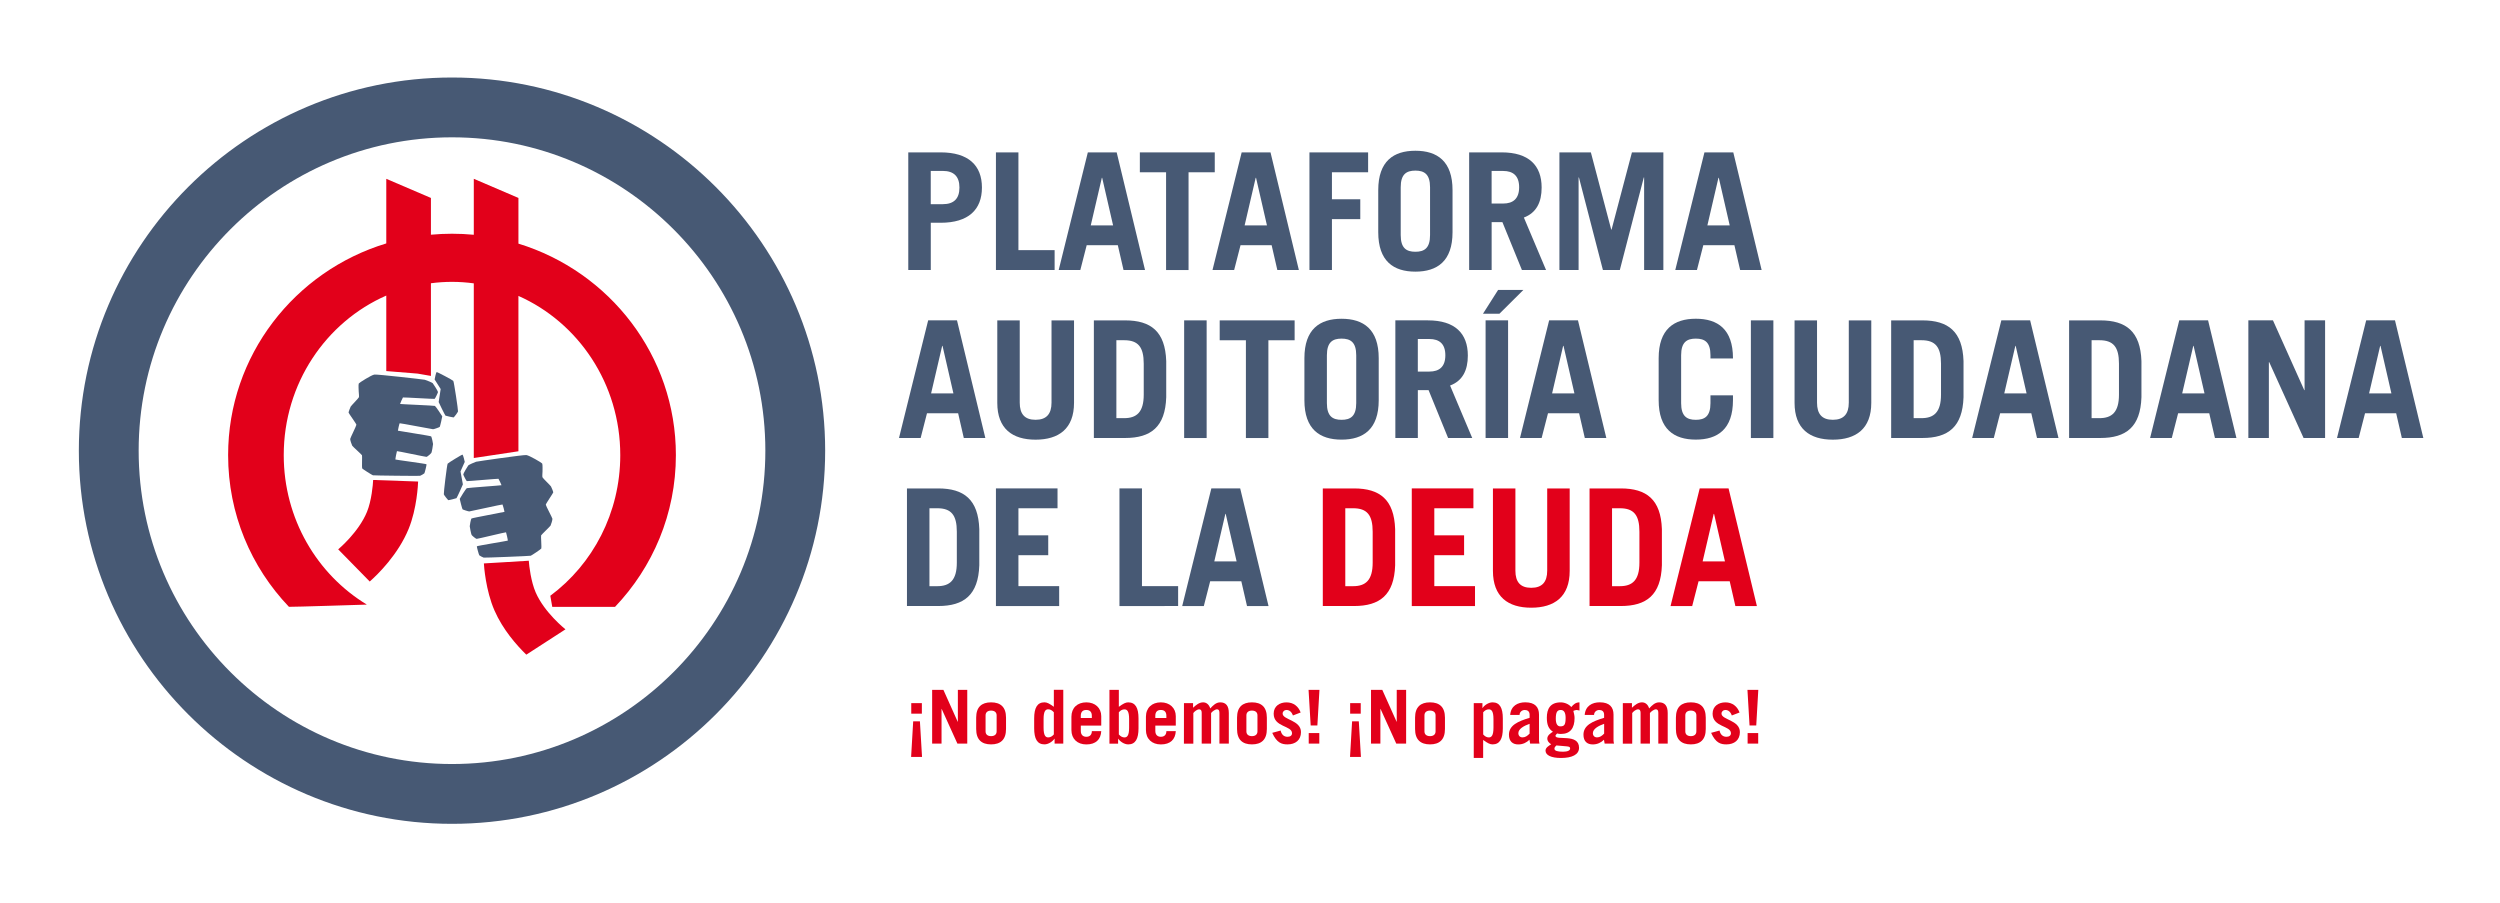 <?xml version="1.0" encoding="UTF-8" standalone="no"?>
<svg
   xmlns:dc="http://purl.org/dc/elements/1.1/"
   xmlns:cc="http://creativecommons.org/ns#"
   xmlns:rdf="http://www.w3.org/1999/02/22-rdf-syntax-ns#"
   xmlns:svg="http://www.w3.org/2000/svg"
   xmlns="http://www.w3.org/2000/svg"
   xmlns:xlink="http://www.w3.org/1999/xlink"
   version="1.1"
   id="color"
   x="0px"
   y="0px"
   width="320"
   height="115.601"
   viewBox="0 0 320 115.601"
   enable-background="new 0 0 728.504 960.974"
   xml:space="preserve"><defs
     id="defs3245" /><symbol
     id="Euro"
     viewBox="-115.328 -114.882 230.656 229.764"
     transform="translate(-81.61,-610.811)"><g
       display="none"
       id="g4"
       style="display:none"><g
         display="inline"
         id="g6"
         style="display:inline"><path
           d="m -74.438,-50.84 -21.803,-12.645 c 19.436,-29.333 51.952,-49.236 89.23,-51.397 l 0,25.188 c -27.993,2.087 -52.412,16.987 -67.427,38.854 z"
           id="path8"
           style="fill:#475974" /><path
           d="m -90.181,-0.002 c 0,14.027 3.211,27.302 8.939,39.134 l -21.803,12.644 c -7.854,-15.563 -12.283,-33.15 -12.283,-51.771 0,-18.623 4.43,-36.208 12.283,-51.771 l 21.803,12.638 c -5.728,11.823 -8.939,25.101 -8.939,39.126 z"
           id="path10"
           style="fill:#475974" /><path
           d="m -74.438,50.836 c 15.015,21.867 39.434,36.768 67.428,38.852 l 0,25.19 C -44.288,112.714 -76.805,92.804 -96.24,63.472 l 21.802,-12.636 z"
           id="path12"
           style="fill:#475974" /></g><g
         display="inline"
         id="g14"
         style="display:inline"><path
           d="m 74.44,50.836 21.803,12.642 c -19.437,29.33 -51.949,49.24 -89.23,51.404 l 0,-25.194 C 35.006,87.603 59.429,72.702 74.44,50.836 Z"
           id="path16"
           style="fill:#475974" /><path
           d="m 90.183,-0.002 c 0,-14.025 -3.211,-27.301 -8.938,-39.134 l 21.801,-12.643 c 7.853,15.563 12.282,33.149 12.282,51.771 0,18.622 -4.43,36.209 -12.282,51.771 l -21.8,-12.637 c 5.726,-11.825 8.937,-25.101 8.937,-39.128 z"
           id="path18"
           style="fill:#475974" /><path
           d="M 74.44,-50.84 C 59.429,-72.707 35.006,-87.608 7.013,-89.69 l 0,-25.188 c 37.281,2.161 69.794,22.071 89.23,51.403 L 74.44,-50.84 Z"
           id="path20"
           style="fill:#475974" /></g></g><g
       id="g22"><path
         d="m 0,-112.298 c -61.921,0 -112.297,50.376 -112.297,112.298 0,61.921 50.376,112.297 112.297,112.297 C 61.921,112.297 112.297,61.921 112.297,0 112.297,-61.921 61.921,-112.298 0,-112.298 Z M 0,94.297 c -51.995,0 -94.297,-42.301 -94.297,-94.297 0,-51.996 42.302,-94.298 94.297,-94.298 51.995,0 94.297,42.302 94.297,94.298 0,51.996 -42.3,94.297 -94.297,94.297 z"
         id="path24"
         style="fill:#475974" /></g><g
       id="g26"><path
         d="m -28.056,20.214 c 0.154,0.251 3.822,2.568 4.703,2.688 0.881,0.12 14.709,-1.458 15.163,-1.564 0.457,-0.109 2.21,-0.854 2.379,-1.021 0.172,-0.165 1.612,-2.449 1.591,-2.677 -0.013,-0.222 -0.848,-1.98 -1.011,-2.054 -0.163,-0.074 -9.452,0.5 -9.535,0.426 -0.079,-0.065 -0.88,-1.887 -0.856,-1.958 0.025,-0.064 10.244,-0.474 10.48,-0.587 0.225,-0.104 2.183,-3.015 2.205,-3.144 C -2.919,10.19 -3.591,7.284 -3.689,7.158 -3.791,7.03 -5.443,6.452 -5.695,6.452 c -0.248,0 -9.977,1.876 -10.06,1.798 -0.083,-0.075 -0.562,-2.167 -0.53,-2.235 0.033,-0.063 9.859,-1.546 10.016,-1.719 0.154,-0.176 0.568,-2.045 0.565,-2.298 0,-0.254 -0.353,-2.396 -0.495,-2.636 -0.137,-0.242 -1.199,-1.188 -1.47,-1.229 -0.267,-0.037 -8.829,1.799 -8.899,1.724 -0.07,-0.08 -0.52,-2.438 -0.467,-2.517 0.059,-0.076 9.289,-1.288 9.363,-1.435 0.074,-0.147 -0.547,-2.622 -0.65,-2.729 -0.102,-0.106 -1.018,-0.668 -1.29,-0.745 -0.271,-0.07 -13.929,0.077 -14.186,0.157 -0.261,0.081 -3.126,1.866 -3.243,2.081 -0.115,0.218 0.041,3.736 -0.048,3.947 -0.088,0.21 -2.774,2.604 -2.928,2.854 -0.147,0.249 -0.66,1.731 -0.623,2.053 0.03,0.315 1.875,3.978 1.866,4.272 -0.013,0.304 -2.321,3.438 -2.349,3.645 -0.027,0.199 0.473,1.521 0.626,1.813 0.157,0.291 2.407,2.563 2.49,2.838 0.08,0.28 -0.065,1.423 -0.071,1.692 -0.007,0.271 -0.129,2.182 0.022,2.431 z"
         id="path28"
         style="fill:#475974" /><path
         d="m -4.638,23.652 c -0.15,-0.083 -0.611,-2.096 -0.593,-2.223 0.019,-0.128 1.802,-2.745 1.82,-2.876 0.024,-0.132 -0.62,-3.771 -0.602,-3.922 0.021,-0.146 1.931,-4.013 2.045,-4.089 0.113,-0.077 2.378,-0.579 2.499,-0.528 0.119,0.059 1.219,1.526 1.277,1.8 0.072,0.322 -1.213,8.931 -1.425,9.188 -0.211,0.255 -4.875,2.737 -5.021,2.65 z"
         id="path30"
         style="fill:#475974" /></g><g
       id="g32"><path
         d="m 27.142,-3.866 c -0.156,0.247 -3.896,2.453 -4.776,2.547 -0.882,0.1 -14.659,-1.89 -15.11,-2.013 C 6.802,-3.457 5.071,-4.255 4.907,-4.427 4.737,-4.6 3.369,-6.923 3.394,-7.144 3.412,-7.37 4.296,-9.102 4.462,-9.166 c 0.168,-0.066 9.437,0.776 9.52,0.706 0.082,-0.071 0.936,-1.862 0.918,-1.935 -0.025,-0.068 -10.226,-0.773 -10.463,-0.896 -0.221,-0.113 -2.09,-3.079 -2.109,-3.209 -0.018,-0.128 0.74,-3.017 0.842,-3.142 0.111,-0.122 1.774,-0.652 2.026,-0.646 0.249,0.008 9.919,2.167 10.005,2.094 0.082,-0.069 0.627,-2.146 0.596,-2.217 -0.031,-0.063 -9.813,-1.837 -9.959,-2.017 -0.15,-0.187 -0.514,-2.063 -0.501,-2.313 0.009,-0.256 0.421,-2.385 0.571,-2.623 0.145,-0.233 1.234,-1.146 1.504,-1.179 0.268,-0.027 8.773,2.057 8.848,1.979 0.074,-0.074 0.59,-2.421 0.537,-2.5 -0.055,-0.073 -9.243,-1.559 -9.314,-1.711 -0.07,-0.146 0.624,-2.604 0.729,-2.707 0.104,-0.104 1.037,-0.638 1.311,-0.702 0.275,-0.066 13.922,0.48 14.18,0.569 0.255,0.087 3.067,1.957 3.178,2.181 0.111,0.218 -0.15,3.729 -0.067,3.938 0.083,0.209 2.694,2.688 2.843,2.943 0.141,0.255 0.607,1.751 0.564,2.063 -0.043,0.318 -1.992,3.917 -1.992,4.229 0,0.3 2.22,3.497 2.241,3.696 0.019,0.207 -0.517,1.519 -0.682,1.804 -0.163,0.288 -2.48,2.485 -2.569,2.765 -0.09,0.276 0.021,1.424 0.021,1.695 0.001,0.277 0.062,2.188 -0.098,2.435 z"
         id="path34"
         style="fill:#475974" /><path
         d="M 3.179,-1.193 C 3.329,-1.265 3.851,-3.258 3.835,-3.386 3.815,-3.52 2.568,-6.111 2.556,-6.243 2.54,-6.38 3.289,-9.999 3.273,-10.147 3.258,-10.293 1.459,-14.21 1.348,-14.293 c -0.107,-0.08 -2.361,-0.646 -2.48,-0.604 -0.12,0.056 -1.262,1.494 -1.329,1.763 -0.083,0.322 0.948,8.964 1.153,9.224 0.207,0.259 4.336,2.8 4.487,2.717 z"
         id="path36"
         style="fill:#475974" /></g><g
       id="g38"><path
         d="m 19.99,62.305 0,13.75 -13.432,5.756 0,-16.84 C 4.4,65.179 2.213,65.285 0,65.285 c -2.141,0 -4.255,-0.104 -6.343,-0.294 l 0,11.063 -13.434,5.756 0,-19.44 c -27.56,-8.358 -47.597,-33.721 -47.597,-63.711 0,-17.694 6.92,-33.727 18.303,-45.651 0.918,-0.052 23.449,0.668 23.449,0.668 -14.97,9.063 -25.015,25.813 -25.015,44.983 0,21.564 12.723,40.082 30.859,48.014 l 0,-22.72 9.434,-0.763 4,-0.697 0,27.888 c 2.079,0.271 4.194,0.42 6.343,0.42 2.225,0 4.411,-0.163 6.557,-0.45 l 0,-52.562 13.432,2.027 0,46.757 c 18.026,-7.982 30.65,-26.434 30.65,-47.916 0,-17.426 -8.302,-32.854 -21.054,-42.323 L 30.17,-47 l 18.897,0 c 11.354,11.925 18.308,27.989 18.308,45.658 0,29.918 -19.938,55.225 -47.385,63.647 z"
         id="path40"
         style="fill:#e2001a" /><path
         d="m 22.362,-61.389 c -2.957,2.879 -7.076,7.562 -9.582,13.297 -2.646,6.058 -3.143,13.349 -3.189,14.162 l 13.514,0.798 -6.756,-0.398 6.756,0.41 c 0.099,-1.553 0.66,-6.299 2.082,-9.552 2.671,-6.114 8.894,-11.043 8.958,-11.094 0,0 -7.099,-4.617 -11.783,-7.623 z"
         id="path42"
         style="fill:#e2001a" /><path
         d="m -34.252,-29.694 c 0.046,0.037 6.148,5.116 8.669,11.289 1.356,3.315 1.802,8.156 1.852,9.589 l 13.534,-0.473 c -0.03,-0.813 -0.349,-8.117 -2.851,-14.237 -3.173,-7.763 -9.287,-13.709 -11.709,-15.854 -2.903,3.002 -9.495,9.686 -9.495,9.686 z"
         id="path44"
         style="fill:#e2001a" /></g></symbol><symbol
     id="Euro_1"
     viewBox="-115.328 -114.883 230.656 229.765"
     transform="translate(-81.61,-610.811)"><g
       display="none"
       id="g47"
       style="display:none"><g
         display="inline"
         id="g49"
         style="display:inline"><path
           d="m -74.438,-50.841 -21.803,-12.643 c 19.436,-29.333 51.952,-49.238 89.229,-51.399 l 0,25.188 c -27.992,2.089 -52.412,16.988 -67.426,38.854 z"
           id="path51"
           style="fill:#ffffff" /><path
           d="m -90.181,-0.002 c 0,14.027 3.211,27.302 8.939,39.134 l -21.803,12.642 c -7.854,-15.564 -12.283,-33.15 -12.283,-51.772 0,-18.622 4.43,-36.208 12.283,-51.771 l 21.803,12.641 c -5.728,11.823 -8.939,25.101 -8.939,39.126 z"
           id="path53"
           style="fill:#ffffff" /><path
           d="m -74.438,50.835 c 15.015,21.867 39.434,36.769 67.428,38.852 l 0,25.195 C -44.288,112.718 -76.805,92.808 -96.239,63.476 l 21.801,-12.641 z"
           id="path55"
           style="fill:#ffffff" /></g><g
         display="inline"
         id="g57"
         style="display:inline"><path
           d="m 74.44,50.835 21.803,12.643 c -19.437,29.33 -51.949,49.24 -89.23,51.404 l 0,-25.195 C 35.006,87.604 59.429,72.702 74.44,50.835 Z"
           id="path59"
           style="fill:#ffffff" /><path
           d="m 90.183,-0.002 c 0,-14.025 -3.211,-27.303 -8.938,-39.134 l 21.801,-12.642 c 7.853,15.563 12.282,33.149 12.282,51.771 0,18.622 -4.43,36.21 -12.282,51.771 l -21.8,-12.636 c 5.726,-11.826 8.937,-25.102 8.937,-39.13 z"
           id="path61"
           style="fill:#ffffff" /><path
           d="M 74.44,-50.841 C 59.429,-72.707 35.006,-87.609 7.013,-89.691 l 0,-25.188 c 37.281,2.161 69.794,22.071 89.23,51.403 L 74.44,-50.841 Z"
           id="path63"
           style="fill:#ffffff" /></g></g><g
       id="g65"><path
         d="m 0,-112.298 c -61.92,0 -112.296,50.377 -112.296,112.298 0,61.921 50.376,112.297 112.296,112.297 C 61.92,112.297 112.297,61.921 112.297,0 112.297,-61.921 61.921,-112.298 0,-112.298 Z M 0,94.297 c -51.995,0 -94.297,-42.302 -94.297,-94.297 0,-51.996 42.302,-94.298 94.297,-94.298 51.995,0 94.297,42.302 94.297,94.298 0,51.995 -42.3,94.297 -94.297,94.297 z"
         id="path67"
         style="fill:#475974" /></g><g
       id="g69"><path
         d="m -28.056,20.214 c 0.154,0.251 3.822,2.567 4.703,2.688 0.881,0.116 14.709,-1.459 15.163,-1.565 0.457,-0.108 2.21,-0.856 2.379,-1.023 0.172,-0.165 1.612,-2.448 1.591,-2.674 -0.013,-0.223 -0.848,-1.981 -1.011,-2.054 -0.163,-0.073 -9.452,0.5 -9.535,0.427 -0.079,-0.067 -0.88,-1.888 -0.856,-1.959 0.025,-0.065 10.244,-0.474 10.48,-0.588 0.225,-0.104 2.183,-3.015 2.205,-3.144 C -2.919,10.186 -3.591,7.283 -3.689,7.156 -3.791,7.029 -5.443,6.45 -5.695,6.45 c -0.248,0 -9.977,1.877 -10.06,1.799 -0.083,-0.075 -0.562,-2.168 -0.53,-2.235 0.033,-0.063 9.859,-1.546 10.016,-1.72 0.154,-0.176 0.568,-2.045 0.565,-2.297 0,-0.255 -0.353,-2.396 -0.495,-2.637 -0.137,-0.242 -1.199,-1.188 -1.47,-1.229 -0.267,-0.037 -8.829,1.799 -8.899,1.719 -0.07,-0.076 -0.52,-2.436 -0.467,-2.512 0.059,-0.076 9.289,-1.287 9.363,-1.437 0.074,-0.146 -0.547,-2.62 -0.65,-2.729 -0.102,-0.108 -1.018,-0.668 -1.29,-0.745 -0.271,-0.072 -13.929,0.077 -14.186,0.157 -0.261,0.081 -3.126,1.865 -3.243,2.081 -0.115,0.22 0.041,3.737 -0.048,3.947 -0.088,0.212 -2.774,2.604 -2.928,2.855 -0.147,0.249 -0.66,1.731 -0.623,2.048 0.03,0.32 1.875,3.979 1.866,4.277 -0.013,0.305 -2.321,3.438 -2.349,3.641 -0.027,0.203 0.473,1.525 0.626,1.816 0.157,0.291 2.407,2.559 2.49,2.838 0.08,0.28 -0.065,1.423 -0.071,1.691 -0.007,0.276 -0.129,2.187 0.022,2.436 z"
         id="path71"
         style="fill:#ffffff" /><path
         d="m -4.638,23.653 c -0.15,-0.084 -0.611,-2.095 -0.593,-2.222 0.018,-0.127 1.802,-2.743 1.82,-2.876 0.024,-0.132 -0.62,-3.772 -0.602,-3.922 0.021,-0.146 1.931,-4.013 2.045,-4.089 0.113,-0.078 2.378,-0.579 2.499,-0.529 0.119,0.057 1.219,1.527 1.277,1.798 0.072,0.324 -1.213,8.931 -1.425,9.188 -0.211,0.256 -4.875,2.738 -5.021,2.652 z"
         id="path73"
         style="fill:#ffffff" /></g><g
       id="g75"><path
         d="m 27.142,-3.866 c -0.156,0.248 -3.896,2.453 -4.776,2.547 C 21.484,-1.22 7.707,-3.209 7.256,-3.331 6.802,-3.456 5.071,-4.255 4.907,-4.427 4.737,-4.6 3.369,-6.922 3.394,-7.144 3.412,-7.37 4.296,-9.102 4.462,-9.166 c 0.168,-0.065 9.437,0.775 9.52,0.706 0.082,-0.07 0.936,-1.861 0.918,-1.935 -0.025,-0.068 -10.226,-0.773 -10.463,-0.896 -0.221,-0.113 -2.09,-3.078 -2.109,-3.209 -0.018,-0.127 0.74,-3.017 0.842,-3.142 0.111,-0.121 1.774,-0.651 2.026,-0.646 0.249,0.008 9.919,2.167 10.005,2.094 0.082,-0.071 0.627,-2.148 0.596,-2.217 -0.031,-0.065 -9.813,-1.837 -9.959,-2.017 -0.15,-0.185 -0.514,-2.063 -0.501,-2.313 0.009,-0.256 0.421,-2.386 0.571,-2.623 0.145,-0.235 1.234,-1.147 1.504,-1.18 0.268,-0.027 8.773,2.057 8.848,1.979 0.074,-0.075 0.59,-2.422 0.537,-2.501 -0.055,-0.074 -9.243,-1.558 -9.314,-1.711 -0.07,-0.146 0.624,-2.604 0.729,-2.709 0.104,-0.104 1.037,-0.635 1.311,-0.704 0.275,-0.063 13.922,0.485 14.18,0.573 0.255,0.088 3.067,1.957 3.178,2.18 0.111,0.218 -0.15,3.729 -0.067,3.939 0.083,0.21 2.694,2.688 2.843,2.942 0.141,0.255 0.607,1.751 0.564,2.063 -0.043,0.318 -1.992,3.918 -1.992,4.227 0,0.301 2.22,3.497 2.241,3.698 0.019,0.207 -0.517,1.518 -0.682,1.803 -0.163,0.288 -2.48,2.486 -2.569,2.765 -0.09,0.28 0.021,1.428 0.021,1.699 0.001,0.277 0.062,2.189 -0.098,2.435 z"
         id="path77"
         style="fill:#ffffff" /><path
         d="M 3.179,-1.193 C 3.329,-1.267 3.851,-3.26 3.835,-3.388 3.816,-3.52 2.569,-6.111 2.556,-6.243 2.54,-6.38 3.289,-9.999 3.273,-10.147 c -0.015,-0.145 -1.814,-4.064 -1.925,-4.146 -0.107,-0.08 -2.361,-0.646 -2.48,-0.604 -0.12,0.054 -1.262,1.494 -1.329,1.761 -0.083,0.324 0.948,8.967 1.153,9.227 0.207,0.258 4.336,2.799 4.487,2.716 z"
         id="path79"
         style="fill:#ffffff" /></g><g
       id="g81"><path
         d="m 19.99,62.305 0,13.75 -13.432,5.757 0,-16.841 C 4.4,65.179 2.213,65.285 0,65.285 c -2.141,0 -4.255,-0.104 -6.343,-0.294 l 0,11.063 -13.434,5.757 0,-19.442 c -27.56,-8.358 -47.597,-33.721 -47.597,-63.712 0,-17.693 6.92,-33.725 18.303,-45.65 0.918,-0.053 23.449,0.668 23.449,0.668 -14.97,9.06 -25.015,25.813 -25.015,44.982 0,21.566 12.723,40.082 30.859,48.014 l 0,-22.719 9.434,-0.763 4,-0.697 0,27.888 c 2.079,0.266 4.195,0.42 6.344,0.42 2.225,0 4.411,-0.162 6.557,-0.449 l 0,-52.563 13.432,2.027 0,46.758 c 18.026,-7.982 30.65,-26.432 30.65,-47.916 0,-17.425 -8.302,-32.854 -21.054,-42.322 L 30.17,-47 l 18.897,0 c 11.354,11.925 18.308,27.989 18.308,45.657 0,29.918 -19.938,55.225 -47.385,63.648 z"
         id="path83"
         style="fill:#e2001a" /><path
         d="m 22.362,-61.388 c -2.957,2.878 -7.076,7.562 -9.582,13.296 -2.646,6.059 -3.143,13.35 -3.189,14.162 l 13.514,0.798 -6.756,-0.397 6.756,0.41 c 0.099,-1.554 0.66,-6.3 2.082,-9.553 2.671,-6.113 8.894,-11.043 8.958,-11.094 0,0 -7.099,-4.618 -11.783,-7.622 z"
         id="path85"
         style="fill:#e2001a" /><path
         d="m -34.252,-29.694 c 0.046,0.037 6.148,5.115 8.669,11.289 1.356,3.315 1.802,8.156 1.852,9.59 l 13.534,-0.473 c -0.03,-0.813 -0.349,-8.117 -2.852,-14.237 -3.173,-7.763 -9.287,-13.709 -11.709,-15.855 -2.901,3.002 -9.494,9.686 -9.494,9.686 z"
         id="path87"
         style="fill:#e2001a" /></g></symbol><symbol
     id="Euro_5"
     viewBox="-115.328 -114.881 230.656 229.762"
     transform="translate(-81.61,-610.811)"><g
       display="none"
       id="g90"
       style="display:none"><g
         display="inline"
         id="g92"
         style="display:inline"><path
           d="m -74.438,-50.841 -21.803,-12.641 c 19.436,-29.333 51.952,-49.238 89.229,-51.399 l 0,25.189 c -27.992,2.084 -52.412,16.984 -67.426,38.851 z"
           id="path94"
           style="fill:#475974" /><path
           d="m -90.181,-0.003 c 0,14.027 3.211,27.302 8.939,39.134 l -21.803,12.642 c -7.854,-15.563 -12.283,-33.15 -12.283,-51.772 0,-18.622 4.43,-36.208 12.283,-51.771 l 21.803,12.641 c -5.728,11.822 -8.939,25.1 -8.939,39.126 z"
           id="path96"
           style="fill:#475974" /><path
           d="m -74.438,50.835 c 15.015,21.867 39.434,36.768 67.428,38.851 l 0,25.195 C -44.288,112.717 -76.805,92.807 -96.239,63.475 l 21.801,-12.64 z"
           id="path98"
           style="fill:#475974" /></g><g
         display="inline"
         id="g100"
         style="display:inline"><path
           d="m 74.44,50.835 21.803,12.642 c -19.437,29.33 -51.949,49.24 -89.23,51.404 l 0,-25.195 C 35.006,87.603 59.429,72.701 74.44,50.835 Z"
           id="path102"
           style="fill:#475974" /><path
           d="m 90.183,-0.003 c 0,-14.025 -3.211,-27.301 -8.938,-39.134 l 21.801,-12.642 c 7.853,15.563 12.282,33.149 12.282,51.771 0,18.622 -4.43,36.21 -12.282,51.771 L 81.246,39.126 C 86.972,27.3 90.183,14.024 90.183,-0.003 Z"
           id="path104"
           style="fill:#475974" /><path
           d="M 74.44,-50.841 C 59.429,-72.708 35.006,-87.609 7.013,-89.691 l 0,-25.189 c 37.281,2.161 69.794,22.071 89.23,51.403 L 74.44,-50.841 Z"
           id="path106"
           style="fill:#475974" /></g></g><g
       id="g108"><path
         d="m 0,-112.298 c -61.92,0 -112.296,50.376 -112.296,112.297 0,61.921 50.376,112.297 112.296,112.297 61.92,0 112.297,-50.376 112.297,-112.297 C 112.297,-61.922 61.921,-112.298 0,-112.298 Z M 0,94.296 c -51.995,0 -94.297,-42.301 -94.297,-94.297 0,-51.996 42.303,-94.297 94.297,-94.297 51.995,0 94.297,42.301 94.297,94.297 0,51.996 -42.3,94.297 -94.297,94.297 z"
         id="path110"
         style="fill:#1d1d1b" /></g><g
       id="g112"><path
         d="m -28.056,20.213 c 0.154,0.251 3.822,2.568 4.703,2.688 0.881,0.117 14.709,-1.458 15.163,-1.564 0.457,-0.109 2.21,-0.857 2.379,-1.024 0.172,-0.165 1.612,-2.448 1.591,-2.674 -0.013,-0.222 -0.848,-1.982 -1.011,-2.054 -0.163,-0.072 -9.452,0.5 -9.535,0.427 -0.079,-0.067 -0.88,-1.888 -0.856,-1.958 0.025,-0.066 10.244,-0.475 10.48,-0.588 0.225,-0.104 2.183,-3.016 2.205,-3.144 0.018,-0.133 -0.654,-3.04 -0.752,-3.165 -0.102,-0.13 -1.753,-0.708 -2.005,-0.708 -0.248,0 -9.977,1.877 -10.06,1.798 -0.083,-0.075 -0.562,-2.167 -0.53,-2.235 0.033,-0.063 9.859,-1.545 10.016,-1.719 0.154,-0.176 0.568,-2.045 0.565,-2.298 0,-0.255 -0.353,-2.396 -0.495,-2.637 -0.137,-0.241 -1.199,-1.188 -1.47,-1.228 -0.267,-0.037 -8.829,1.799 -8.899,1.719 -0.07,-0.077 -0.52,-2.436 -0.467,-2.512 0.059,-0.076 9.289,-1.288 9.363,-1.436 0.074,-0.148 -0.547,-2.622 -0.65,-2.729 -0.102,-0.107 -1.018,-0.668 -1.29,-0.745 -0.271,-0.071 -13.93,0.078 -14.186,0.159 -0.261,0.08 -3.126,1.865 -3.243,2.08 -0.116,0.218 0.04,3.734 -0.049,3.946 -0.088,0.211 -2.774,2.604 -2.928,2.854 -0.147,0.25 -0.66,1.732 -0.623,2.049 0.03,0.32 1.875,3.979 1.866,4.277 -0.013,0.304 -2.321,3.438 -2.349,3.64 -0.028,0.204 0.473,1.525 0.626,1.817 0.157,0.291 2.407,2.56 2.49,2.838 0.08,0.279 -0.065,1.422 -0.071,1.691 -0.007,0.275 -0.129,2.186 0.022,2.435 z"
         id="path114"
         style="fill:#1d1d1b" /><path
         d="m -4.638,23.651 c -0.15,-0.083 -0.611,-2.094 -0.593,-2.221 0.019,-0.128 1.802,-2.747 1.82,-2.876 0.024,-0.132 -0.62,-3.772 -0.602,-3.922 0.021,-0.146 1.931,-4.013 2.045,-4.089 0.113,-0.077 2.378,-0.579 2.499,-0.528 0.119,0.057 1.219,1.526 1.277,1.798 0.072,0.323 -1.213,8.931 -1.425,9.188 -0.211,0.255 -4.875,2.737 -5.021,2.65 z"
         id="path116"
         style="fill:#1d1d1b" /></g><g
       id="g118"><path
         d="M 27.142,-3.867 C 26.986,-3.62 23.246,-1.414 22.366,-1.32 21.483,-1.225 7.707,-3.211 7.255,-3.333 6.802,-3.457 5.071,-4.256 4.907,-4.428 4.737,-4.601 3.369,-6.924 3.394,-7.146 c 0.018,-0.226 0.902,-1.958 1.068,-2.022 0.168,-0.065 9.437,0.776 9.52,0.707 0.082,-0.071 0.936,-1.862 0.918,-1.938 -0.025,-0.065 -10.226,-0.771 -10.463,-0.894 -0.221,-0.113 -2.09,-3.079 -2.109,-3.209 -0.018,-0.128 0.74,-3.017 0.842,-3.142 0.111,-0.123 1.774,-0.651 2.026,-0.646 0.249,0.008 9.919,2.166 10.005,2.094 0.082,-0.071 0.627,-2.148 0.596,-2.217 -0.031,-0.065 -9.813,-1.838 -9.959,-2.018 -0.15,-0.185 -0.514,-2.063 -0.501,-2.313 0.009,-0.256 0.421,-2.386 0.571,-2.623 0.145,-0.234 1.234,-1.147 1.504,-1.179 0.268,-0.027 8.773,2.057 8.848,1.979 0.074,-0.075 0.59,-2.422 0.537,-2.502 -0.055,-0.072 -9.243,-1.557 -9.314,-1.709 -0.07,-0.146 0.624,-2.604 0.729,-2.709 0.104,-0.104 1.037,-0.636 1.311,-0.704 0.275,-0.063 13.922,0.484 14.18,0.573 0.255,0.088 3.067,1.957 3.178,2.177 0.111,0.22 -0.15,3.729 -0.067,3.941 0.083,0.212 2.694,2.688 2.843,2.942 0.141,0.256 0.607,1.752 0.564,2.064 -0.043,0.317 -1.992,3.917 -1.992,4.227 0,0.301 2.22,3.496 2.241,3.697 0.019,0.206 -0.517,1.518 -0.682,1.803 -0.163,0.288 -2.48,2.486 -2.569,2.766 -0.09,0.275 0.021,1.424 0.021,1.694 0.001,0.282 0.062,2.193 -0.098,2.44 z"
         id="path120"
         style="fill:#1d1d1b" /><path
         d="M 3.179,-1.195 C 3.329,-1.268 3.851,-3.262 3.835,-3.389 3.815,-3.522 2.568,-6.113 2.556,-6.243 2.54,-6.38 3.289,-10 3.273,-10.147 c -0.015,-0.146 -1.814,-4.065 -1.925,-4.146 -0.107,-0.08 -2.361,-0.646 -2.48,-0.604 -0.12,0.054 -1.262,1.494 -1.329,1.761 -0.083,0.323 0.948,8.966 1.153,9.226 0.207,0.258 4.336,2.799 4.487,2.715 z"
         id="path122"
         style="fill:#1d1d1b" /></g><g
       id="g124"><path
         d="m 19.99,62.304 0,13.75 -13.432,5.756 0,-16.84 C 4.4,65.178 2.213,65.284 0,65.284 c -2.141,0 -4.255,-0.104 -6.343,-0.294 l 0,11.063 -13.434,5.756 0,-19.44 c -27.56,-8.358 -47.597,-33.721 -47.597,-63.711 0,-17.693 6.92,-33.725 18.303,-45.651 0.918,-0.052 23.449,0.668 23.449,0.668 -14.97,9.061 -25.015,25.813 -25.015,44.983 0,21.566 12.723,40.082 30.859,48.014 l 0,-22.72 9.434,-0.763 4,-0.697 0,27.888 c 2.079,0.27 4.194,0.42 6.343,0.42 2.225,0 4.411,-0.163 6.557,-0.45 l 0,-52.562 13.432,2.026 0,46.758 c 18.026,-7.982 30.65,-26.432 30.65,-47.916 0,-17.426 -8.302,-32.854 -21.054,-42.323 l 0.586,-3.335 18.897,0 c 11.354,11.926 18.308,27.988 18.308,45.658 0,29.919 -19.938,55.226 -47.385,63.648 z"
         id="path126"
         style="fill:#1d1d1b" /><path
         d="m 22.362,-61.39 c -2.957,2.879 -7.076,7.562 -9.582,13.297 -2.646,6.059 -3.143,13.35 -3.189,14.161 l 13.514,0.798 -6.755,-0.397 6.756,0.41 c 0.099,-1.554 0.66,-6.3 2.082,-9.552 2.671,-6.114 8.894,-11.043 8.958,-11.095 -10e-4,0 -7.1,-4.616 -11.784,-7.622 z"
         id="path128"
         style="fill:#1d1d1b" /><path
         d="m -34.252,-29.695 c 0.046,0.036 6.148,5.115 8.669,11.289 1.356,3.314 1.802,8.155 1.852,9.589 l 13.534,-0.473 c -0.03,-0.813 -0.349,-8.116 -2.852,-14.237 -3.173,-7.762 -9.287,-13.709 -11.709,-15.855 -2.901,3.004 -9.494,9.687 -9.494,9.687 z"
         id="path130"
         style="fill:#1d1d1b" /></g></symbol><symbol
     id="Euro_6"
     viewBox="-115.328 -114.883 230.656 229.765"
     transform="translate(-81.61,-610.811)"><g
       display="none"
       id="g133"
       style="display:none"><g
         display="inline"
         id="g135"
         style="display:inline"><path
           d="m -74.438,-50.841 -21.803,-12.643 c 19.436,-29.333 51.952,-49.238 89.229,-51.399 l 0,25.188 c -27.992,2.089 -52.412,16.988 -67.426,38.854 z"
           id="path137"
           style="fill:#ffffff" /><path
           d="m -90.181,-0.002 c 0,14.027 3.211,27.302 8.939,39.134 l -21.803,12.642 c -7.854,-15.564 -12.283,-33.15 -12.283,-51.772 0,-18.622 4.43,-36.208 12.283,-51.771 l 21.803,12.641 c -5.728,11.823 -8.939,25.101 -8.939,39.126 z"
           id="path139"
           style="fill:#ffffff" /><path
           d="m -74.438,50.835 c 15.015,21.867 39.434,36.769 67.428,38.852 l 0,25.195 C -44.288,112.718 -76.805,92.808 -96.239,63.476 l 21.801,-12.641 z"
           id="path141"
           style="fill:#ffffff" /></g><g
         display="inline"
         id="g143"
         style="display:inline"><path
           d="m 74.44,50.835 21.803,12.643 c -19.437,29.33 -51.949,49.24 -89.23,51.404 l 0,-25.195 C 35.006,87.604 59.429,72.702 74.44,50.835 Z"
           id="path145"
           style="fill:#ffffff" /><path
           d="m 90.183,-0.002 c 0,-14.025 -3.211,-27.303 -8.938,-39.134 l 21.801,-12.642 c 7.853,15.563 12.282,33.149 12.282,51.771 0,18.622 -4.43,36.21 -12.282,51.771 l -21.8,-12.636 c 5.726,-11.826 8.937,-25.102 8.937,-39.13 z"
           id="path147"
           style="fill:#ffffff" /><path
           d="M 74.44,-50.841 C 59.429,-72.707 35.006,-87.609 7.013,-89.691 l 0,-25.188 c 37.281,2.161 69.794,22.071 89.23,51.403 L 74.44,-50.841 Z"
           id="path149"
           style="fill:#ffffff" /></g></g><g
       id="g151"><path
         d="m 0,-112.298 c -61.92,0 -112.296,50.377 -112.296,112.298 0,61.921 50.376,112.297 112.296,112.297 C 61.92,112.297 112.297,61.921 112.297,0 112.297,-61.921 61.921,-112.298 0,-112.298 Z M 0,94.297 c -51.995,0 -94.297,-42.302 -94.297,-94.297 0,-51.996 42.302,-94.298 94.297,-94.298 51.995,0 94.297,42.302 94.297,94.298 0,51.995 -42.3,94.297 -94.297,94.297 z"
         id="path153"
         style="fill:#ffffff" /></g><g
       id="g155"><path
         d="m -28.056,20.214 c 0.154,0.251 3.822,2.567 4.703,2.688 0.881,0.116 14.709,-1.459 15.163,-1.565 0.457,-0.108 2.21,-0.856 2.379,-1.023 0.172,-0.165 1.612,-2.448 1.591,-2.674 -0.013,-0.223 -0.848,-1.981 -1.011,-2.054 -0.163,-0.073 -9.452,0.5 -9.535,0.427 -0.079,-0.067 -0.88,-1.888 -0.856,-1.959 0.025,-0.065 10.244,-0.474 10.48,-0.588 0.225,-0.104 2.183,-3.015 2.205,-3.144 C -2.919,10.186 -3.591,7.283 -3.689,7.156 -3.791,7.029 -5.443,6.45 -5.695,6.45 c -0.248,0 -9.977,1.877 -10.06,1.799 -0.083,-0.075 -0.562,-2.168 -0.53,-2.235 0.033,-0.063 9.859,-1.546 10.016,-1.72 0.154,-0.176 0.568,-2.045 0.565,-2.297 0,-0.255 -0.353,-2.396 -0.495,-2.637 -0.137,-0.242 -1.199,-1.188 -1.47,-1.229 -0.267,-0.037 -8.829,1.799 -8.899,1.719 -0.07,-0.076 -0.52,-2.436 -0.467,-2.512 0.059,-0.076 9.289,-1.287 9.363,-1.437 0.074,-0.146 -0.547,-2.62 -0.65,-2.729 -0.102,-0.108 -1.018,-0.668 -1.29,-0.745 -0.271,-0.072 -13.929,0.077 -14.186,0.157 -0.261,0.081 -3.126,1.865 -3.243,2.081 -0.115,0.22 0.041,3.737 -0.048,3.947 -0.088,0.212 -2.774,2.604 -2.928,2.855 -0.147,0.249 -0.66,1.731 -0.623,2.048 0.03,0.32 1.875,3.979 1.866,4.277 -0.013,0.305 -2.321,3.438 -2.349,3.641 -0.027,0.203 0.473,1.525 0.626,1.816 0.157,0.291 2.407,2.559 2.49,2.838 0.08,0.28 -0.065,1.423 -0.071,1.691 -0.007,0.276 -0.129,2.187 0.022,2.436 z"
         id="path157"
         style="fill:#ffffff" /><path
         d="m -4.638,23.653 c -0.15,-0.084 -0.611,-2.095 -0.593,-2.222 0.018,-0.127 1.802,-2.743 1.82,-2.876 0.024,-0.132 -0.62,-3.772 -0.602,-3.922 0.021,-0.146 1.931,-4.013 2.045,-4.089 0.113,-0.078 2.378,-0.579 2.499,-0.529 0.119,0.057 1.219,1.527 1.277,1.798 0.072,0.324 -1.213,8.931 -1.425,9.188 -0.211,0.256 -4.875,2.738 -5.021,2.652 z"
         id="path159"
         style="fill:#ffffff" /></g><g
       id="g161"><path
         d="m 27.142,-3.866 c -0.156,0.248 -3.896,2.453 -4.776,2.547 C 21.484,-1.22 7.707,-3.209 7.256,-3.331 6.802,-3.456 5.071,-4.255 4.907,-4.427 4.737,-4.6 3.369,-6.922 3.394,-7.144 3.412,-7.37 4.296,-9.102 4.462,-9.166 c 0.168,-0.065 9.437,0.775 9.52,0.706 0.082,-0.07 0.936,-1.861 0.918,-1.935 -0.025,-0.068 -10.226,-0.773 -10.463,-0.896 -0.221,-0.113 -2.09,-3.078 -2.109,-3.209 -0.018,-0.127 0.74,-3.017 0.842,-3.142 0.111,-0.121 1.774,-0.651 2.026,-0.646 0.249,0.008 9.919,2.167 10.005,2.094 0.082,-0.071 0.627,-2.148 0.596,-2.217 -0.031,-0.065 -9.813,-1.837 -9.959,-2.017 -0.15,-0.185 -0.514,-2.063 -0.501,-2.313 0.009,-0.256 0.421,-2.386 0.571,-2.623 0.145,-0.235 1.234,-1.147 1.504,-1.18 0.268,-0.027 8.773,2.057 8.848,1.979 0.074,-0.075 0.59,-2.422 0.537,-2.501 -0.055,-0.074 -9.243,-1.558 -9.314,-1.711 -0.07,-0.146 0.624,-2.604 0.729,-2.709 0.104,-0.104 1.037,-0.635 1.311,-0.704 0.275,-0.063 13.922,0.485 14.18,0.573 0.255,0.088 3.067,1.957 3.178,2.18 0.111,0.218 -0.15,3.729 -0.067,3.939 0.083,0.21 2.694,2.688 2.843,2.942 0.141,0.255 0.607,1.751 0.564,2.063 -0.043,0.318 -1.992,3.918 -1.992,4.227 0,0.301 2.22,3.497 2.241,3.698 0.019,0.207 -0.517,1.518 -0.682,1.803 -0.163,0.288 -2.48,2.486 -2.569,2.765 -0.09,0.28 0.021,1.428 0.021,1.699 0.001,0.277 0.062,2.189 -0.098,2.435 z"
         id="path163"
         style="fill:#ffffff" /><path
         d="M 3.179,-1.193 C 3.329,-1.267 3.851,-3.26 3.835,-3.388 3.816,-3.52 2.569,-6.111 2.556,-6.243 2.54,-6.38 3.289,-9.999 3.273,-10.147 c -0.015,-0.145 -1.814,-4.064 -1.925,-4.146 -0.107,-0.08 -2.361,-0.646 -2.48,-0.604 -0.12,0.054 -1.262,1.494 -1.329,1.761 -0.083,0.324 0.948,8.967 1.153,9.227 0.207,0.258 4.336,2.799 4.487,2.716 z"
         id="path165"
         style="fill:#ffffff" /></g><g
       id="g167"><path
         d="m 19.99,62.305 0,13.75 -13.432,5.757 0,-16.841 C 4.4,65.179 2.213,65.285 0,65.285 c -2.141,0 -4.255,-0.104 -6.343,-0.294 l 0,11.063 -13.434,5.757 0,-19.442 c -27.56,-8.358 -47.597,-33.721 -47.597,-63.712 0,-17.693 6.92,-33.725 18.303,-45.65 0.918,-0.053 23.449,0.668 23.449,0.668 -14.97,9.06 -25.015,25.813 -25.015,44.982 0,21.566 12.723,40.082 30.859,48.014 l 0,-22.719 9.434,-0.763 4,-0.697 0,27.888 c 2.079,0.266 4.195,0.42 6.344,0.42 2.225,0 4.411,-0.162 6.557,-0.449 l 0,-52.563 13.432,2.027 0,46.758 c 18.026,-7.982 30.65,-26.432 30.65,-47.916 0,-17.425 -8.302,-32.854 -21.054,-42.322 L 30.17,-47 l 18.897,0 c 11.354,11.925 18.308,27.989 18.308,45.657 0,29.918 -19.938,55.225 -47.385,63.648 z"
         id="path169"
         style="fill:#ffffff" /><path
         d="m 22.362,-61.388 c -2.957,2.878 -7.076,7.562 -9.582,13.296 -2.646,6.059 -3.143,13.35 -3.189,14.162 l 13.514,0.798 -6.756,-0.397 6.756,0.41 c 0.099,-1.554 0.66,-6.3 2.082,-9.553 2.671,-6.113 8.894,-11.043 8.958,-11.094 0,0 -7.099,-4.618 -11.783,-7.622 z"
         id="path171"
         style="fill:#ffffff" /><path
         d="m -34.252,-29.694 c 0.046,0.037 6.148,5.115 8.669,11.289 1.356,3.315 1.802,8.156 1.852,9.59 l 13.534,-0.473 c -0.03,-0.813 -0.349,-8.117 -2.852,-14.237 -3.173,-7.763 -9.287,-13.709 -11.709,-15.855 -2.901,3.002 -9.494,9.686 -9.494,9.686 z"
         id="path173"
         style="fill:#ffffff" /></g></symbol><g
     id="g7749"
     transform="matrix(2.085,0,0,2.085,-45.156,-567.532)"><g
       id="g7686"><g
         id="g180"
         transform="matrix(1.262,0,0,1.262,-20.101,-83.893)"><path
           style="fill:#475974"
           id="path182"
           d="m 77.273,295.298 0,-5.722 1.576,0 c 1.348,0 2.007,0.633 2.007,1.711 0,1.078 -0.658,1.713 -2.006,1.713 l -0.482,0 0,2.297 -1.095,10e-4 0,0 z m 1.093,-3.202 0.587,0 c 0.539,0 0.809,-0.27 0.809,-0.809 0,-0.537 -0.271,-0.809 -0.809,-0.809 l -0.587,0 0,1.618 z" /><path
           style="fill:#475974"
           id="path184"
           d="m 81.537,295.298 0,-5.722 1.094,0 0,4.754 1.761,0 0,0.967 -2.855,10e-4 0,0 z" /><path
           style="fill:#475974"
           id="path186"
           d="m 84.59,295.298 1.418,-5.722 1.403,0 1.379,5.722 -1.046,0 -0.277,-1.205 -1.515,0 -0.309,1.205 -1.053,0 0,0 z m 1.56,-2.171 1.086,0 -0.531,-2.314 -0.016,0 -0.539,2.314 z" /><path
           style="fill:#475974"
           id="path188"
           d="m 92.182,289.577 0,0.967 -1.275,0 0,4.756 -1.093,0 0,-4.756 -1.276,0 0,-0.967 3.644,0 z" /><path
           style="fill:#475974"
           id="path190"
           d="m 92.072,295.298 1.419,-5.722 1.403,0 1.379,5.722 -1.047,0 -0.277,-1.205 -1.514,0 -0.31,1.205 -1.053,0 0,0 z m 1.563,-2.171 1.086,0 -0.531,-2.314 -0.017,0 -0.538,2.314 z" /><path
           style="fill:#475974"
           id="path192"
           d="m 96.788,295.298 0,-5.722 2.854,0 0,0.967 -1.76,0 0,1.315 1.379,0 0,0.967 -1.379,0 0,2.474 -1.094,-10e-4 0,0 z" /><path
           style="fill:#475974"
           id="path194"
           d="m 100.135,291.415 c 0,-1.412 0.744,-1.918 1.807,-1.918 1.062,0 1.807,0.508 1.807,1.918 l 0,2.045 c 0,1.41 -0.746,1.918 -1.807,1.918 -1.063,0 -1.807,-0.508 -1.807,-1.918 l 0,-2.045 z m 1.093,2.187 c 0,0.635 0.278,0.809 0.714,0.809 0.436,0 0.713,-0.174 0.713,-0.809 l 0,-2.33 c 0,-0.634 -0.278,-0.809 -0.713,-0.809 -0.436,0 -0.714,0.174 -0.714,0.809 l 0,2.33 z" /><path
           style="fill:#475974"
           id="path196"
           d="m 107.124,295.298 -0.95,-2.33 -0.523,0 0,2.33 -1.094,0 0,-5.722 1.585,0 c 1.315,0 1.941,0.633 1.941,1.711 0,0.713 -0.254,1.229 -0.864,1.459 l 1.078,2.551 -1.173,10e-4 0,0 z m -1.474,-3.233 0.563,0 c 0.483,0 0.776,-0.238 0.776,-0.793 0,-0.555 -0.293,-0.792 -0.776,-0.792 l -0.563,0 0,1.585 z" /><path
           style="fill:#475974"
           id="path198"
           d="m 108.948,295.298 0,-5.722 1.53,0 0.99,3.756 0.017,0 0.991,-3.756 1.529,0 0,5.722 -0.936,0 0,-4.502 -0.016,0 -1.166,4.502 -0.823,0 -1.166,-4.502 -0.017,0 0,4.502 -0.933,0 0,0 z" /><path
           style="fill:#475974"
           id="path200"
           d="m 114.584,295.298 1.419,-5.722 1.403,0 1.379,5.722 -1.046,0 -0.278,-1.205 -1.514,0 -0.309,1.205 -1.054,0 0,0 z m 1.562,-2.171 1.086,0 -0.531,-2.314 -0.017,0 -0.538,2.314 z" /><path
           style="fill:#475974"
           id="path202"
           d="m 76.821,303.472 1.419,-5.724 1.403,0 1.379,5.724 -1.048,0 -0.276,-1.205 -1.515,0 -0.309,1.205 -1.053,0 z m 1.562,-2.171 1.086,0 -0.53,-2.313 -0.017,0 -0.539,2.313 z" /><path
           style="fill:#475974"
           id="path204"
           d="m 82.695,297.749 0,4.004 c 0,0.547 0.238,0.832 0.77,0.832 0.53,0 0.776,-0.285 0.776,-0.832 l 0,-4.004 1.095,0 0,4.012 c 0,1.261 -0.746,1.791 -1.871,1.791 -1.125,0 -1.862,-0.531 -1.862,-1.791 l 0,-4.012 1.092,0 z" /><path
           style="fill:#475974"
           id="path206"
           d="m 86.301,297.749 1.522,0 c 1.252,0 1.95,0.539 1.998,1.981 l 0,1.76 c -0.048,1.441 -0.746,1.98 -1.998,1.98 l -1.522,0 0,-5.721 z m 1.095,4.756 0.38,0 c 0.603,0 0.951,-0.286 0.951,-1.142 l 0,-1.506 c 0,-0.81 -0.27,-1.143 -0.951,-1.143 l -0.38,0 0,3.791 z" /><path
           style="fill:#475974"
           id="path208"
           d="m 90.693,303.472 0,-5.724 1.094,0 0,5.724 -1.094,0 z" /><path
           style="fill:#475974"
           id="path210"
           d="m 96.067,297.749 0,0.967 -1.276,0 0,4.756 -1.094,0 0,-4.756 -1.275,0 0,-0.967 3.645,0 z" /><path
           style="fill:#475974"
           id="path212"
           d="m 96.543,299.588 c 0,-1.411 0.745,-1.918 1.807,-1.918 1.063,0 1.808,0.508 1.808,1.918 l 0,2.045 c 0,1.411 -0.746,1.917 -1.808,1.917 -1.063,0 -1.807,-0.507 -1.807,-1.917 l 0,-2.045 z m 1.094,2.188 c 0,0.635 0.276,0.81 0.714,0.81 0.436,0 0.713,-0.175 0.713,-0.81 l 0,-2.33 c 0,-0.636 -0.277,-0.81 -0.713,-0.81 -0.438,0 -0.714,0.174 -0.714,0.81 l 0,2.33 z" /><path
           style="fill:#475974"
           id="path214"
           d="m 103.534,303.472 -0.951,-2.331 -0.522,0 0,2.331 -1.094,0 0,-5.724 1.584,0 c 1.316,0 1.942,0.635 1.942,1.713 0,0.713 -0.254,1.229 -0.864,1.457 l 1.078,2.553 -1.173,10e-4 0,0 z m -1.474,-3.233 0.563,0 c 0.484,0 0.776,-0.237 0.776,-0.793 0,-0.556 -0.292,-0.791 -0.776,-0.791 l -0.563,0 0,1.584 z" /><path
           style="fill:#475974"
           id="path216"
           d="m 107.196,296.267 -1.165,1.158 -0.801,0 0.736,-1.158 1.23,0 z m -1.839,7.205 0,-5.724 1.094,0 0,5.724 -1.094,0 z" /><path
           style="fill:#475974"
           id="path218"
           d="m 107.03,303.472 1.418,-5.724 1.403,0 1.379,5.724 -1.046,0 -0.278,-1.205 -1.513,0 -0.31,1.205 -1.053,0 z m 1.562,-2.171 1.086,0 -0.531,-2.313 -0.018,0 -0.537,2.313 z" /><path
           style="fill:#475974"
           id="path220"
           d="m 114.869,301.776 c 0,0.635 0.277,0.81 0.714,0.81 0.437,0 0.713,-0.175 0.713,-0.81 l 0,-0.382 1.095,0 0,0.238 c 0,1.411 -0.746,1.917 -1.807,1.917 -1.063,0 -1.808,-0.507 -1.808,-1.917 l 0,-2.045 c 0,-1.411 0.745,-1.918 1.808,-1.918 1.063,0 1.807,0.508 1.807,1.918 l 0,0.016 -1.095,0 0,-0.157 c 0,-0.636 -0.276,-0.81 -0.713,-0.81 -0.437,0 -0.714,0.174 -0.714,0.81 l 0,2.33 z" /><path
           style="fill:#475974"
           id="path222"
           d="m 118.262,303.472 0,-5.724 1.094,0 0,5.724 -1.094,0 z" /><path
           style="fill:#475974"
           id="path224"
           d="m 121.48,297.749 0,4.004 c 0,0.547 0.236,0.832 0.768,0.832 0.532,0 0.777,-0.285 0.777,-0.832 l 0,-4.004 1.094,0 0,4.012 c 0,1.261 -0.745,1.791 -1.871,1.791 -1.125,0 -1.861,-0.531 -1.861,-1.791 l 0,-4.012 1.093,0 z" /><path
           style="fill:#475974"
           id="path226"
           d="m 125.086,297.749 1.522,0 c 1.252,0 1.95,0.539 1.998,1.981 l 0,1.76 c -0.048,1.441 -0.746,1.98 -1.998,1.98 l -1.522,0 0,-5.721 z m 1.094,4.756 0.381,0 c 0.602,0 0.95,-0.286 0.95,-1.142 l 0,-1.506 c 0,-0.81 -0.27,-1.143 -0.95,-1.143 l -0.381,0 0,3.791 z" /><path
           style="fill:#475974"
           id="path228"
           d="m 129.026,303.472 1.419,-5.724 1.402,0 1.379,5.724 -1.045,0 -0.278,-1.205 -1.515,0 -0.309,1.205 -1.053,0 z m 1.562,-2.171 1.086,0 -0.531,-2.313 -0.016,0 -0.539,2.313 z" /><path
           style="fill:#475974"
           id="path230"
           d="m 133.742,297.749 1.521,0 c 1.252,0 1.95,0.539 1.998,1.981 l 0,1.76 c -0.048,1.441 -0.744,1.98 -1.998,1.98 l -1.521,0 0,-5.721 z m 1.094,4.756 0.381,0 c 0.603,0 0.951,-0.286 0.951,-1.142 l 0,-1.506 c 0,-0.81 -0.269,-1.143 -0.951,-1.143 l -0.381,0 0,3.791 z" /><path
           style="fill:#475974"
           id="path232"
           d="m 137.682,303.472 1.418,-5.724 1.403,0 1.379,5.724 -1.045,0 -0.278,-1.205 -1.513,0 -0.309,1.205 -1.055,0 z m 1.561,-2.171 1.086,0 -0.531,-2.313 -0.016,0 -0.539,2.313 z" /><path
           style="fill:#475974"
           id="path234"
           d="m 142.462,303.472 0,-5.724 1.197,0 1.522,3.394 0.016,0 0,-3.394 0.998,0 0,5.724 -1.046,0 -1.672,-3.691 -0.017,0 0,3.691 -0.998,0 z" /><path
           style="fill:#475974"
           id="path236"
           d="m 146.774,303.472 1.419,-5.724 1.402,0 1.379,5.724 -1.045,0 -0.277,-1.205 -1.514,0 -0.31,1.205 -1.054,0 z m 1.561,-2.171 1.086,0 -0.53,-2.313 -0.017,0 -0.539,2.313 z" /><path
           style="fill:#475974"
           id="path238"
           d="m 77.209,305.924 1.522,0 c 1.252,0 1.948,0.539 1.997,1.98 l 0,1.76 c -0.049,1.442 -0.745,1.98 -1.997,1.98 l -1.522,0 0,-5.72 z m 1.094,4.755 0.382,0 c 0.603,0 0.95,-0.285 0.95,-1.142 l 0,-1.506 c 0,-0.81 -0.27,-1.143 -0.95,-1.143 l -0.382,0 0,3.791 z" /><path
           style="fill:#475974"
           id="path240"
           d="m 81.537,311.646 0,-5.725 2.996,0 0,0.967 -1.902,0 0,1.316 1.45,0 0,0.967 -1.45,0 0,1.506 1.982,0 0,0.968 -3.076,0.001 0,0 z" /><path
           style="fill:#475974"
           id="path242"
           d="m 87.546,311.646 0,-5.725 1.095,0 0,4.756 1.759,0 0,0.967 -2.854,0.002 0,0 z" /><path
           style="fill:#475974"
           id="path244"
           d="m 90.598,311.646 1.418,-5.725 1.403,0 1.379,5.725 -1.047,0 -0.277,-1.206 -1.515,0 -0.309,1.206 -1.052,0 z m 1.561,-2.172 1.086,0 -0.531,-2.313 -0.016,0 -0.539,2.313 z" /><path
           style="fill:#e2001a"
           id="path246"
           d="m 97.438,305.924 1.521,0 c 1.252,0 1.949,0.539 1.998,1.98 l 0,1.76 c -0.048,1.442 -0.746,1.98 -1.998,1.98 l -1.521,0 0,-5.72 z m 1.094,4.755 0.381,0 c 0.604,0 0.951,-0.285 0.951,-1.142 l 0,-1.506 c 0,-0.81 -0.271,-1.143 -0.951,-1.143 l -0.381,0 0,3.791 z" /><path
           style="fill:#e2001a"
           id="path248"
           d="m 101.766,311.646 0,-5.725 2.998,0 0,0.967 -1.902,0 0,1.316 1.449,0 0,0.967 -1.449,0 0,1.506 1.98,0 0,0.968 -3.076,0.001 0,0 0,0 z" /><path
           style="fill:#e2001a"
           id="path250"
           d="m 106.807,305.924 0,4.002 c 0,0.547 0.238,0.832 0.77,0.832 0.532,0 0.777,-0.285 0.777,-0.832 l 0,-4.002 1.094,0 0,4.01 c 0,1.261 -0.745,1.792 -1.871,1.792 -1.125,0 -1.863,-0.529 -1.863,-1.792 l 0,-4.01 1.093,0 z" /><path
           style="fill:#e2001a"
           id="path252"
           d="m 110.414,305.924 1.521,0 c 1.252,0 1.949,0.539 1.998,1.98 l 0,1.76 c -0.049,1.442 -0.746,1.98 -1.998,1.98 l -1.521,0 0,-5.72 z m 1.094,4.755 0.381,0 c 0.603,0 0.951,-0.285 0.951,-1.142 l 0,-1.506 c 0,-0.81 -0.27,-1.143 -0.951,-1.143 l -0.381,0 0,3.791 z" /><path
           style="fill:#e2001a"
           id="path254"
           d="m 114.354,311.646 1.419,-5.725 1.403,0 1.379,5.725 -1.047,0 -0.276,-1.206 -1.515,0 -0.31,1.206 -1.053,0 z m 1.561,-2.172 1.086,0 -0.53,-2.313 -0.017,0 -0.539,2.313 z" /></g><g
         id="g256"
         transform="matrix(1.262,0,0,1.262,-20.101,-85.893)"><path
           style="fill:#e2001a"
           id="path258"
           d="m 77.411,320.569 0.101,-1.732 0.327,0 0.103,1.732 -0.531,0 z m 0.523,-2.617 0,0.515 -0.516,0 0,-0.515 0.516,0 z" /><path
           style="fill:#e2001a"
           id="path260"
           d="m 78.434,319.923 0,-2.617 0.547,0 0.696,1.552 0.008,0 0,-1.552 0.457,0 0,2.617 -0.479,0 -0.765,-1.688 -0.007,0 0,1.688 -0.457,0 z" /><path
           style="fill:#e2001a"
           id="path262"
           d="m 80.576,318.661 c 0,-0.521 0.268,-0.746 0.725,-0.746 0.457,0 0.727,0.224 0.727,0.746 l 0,0.551 c 0,0.522 -0.27,0.748 -0.727,0.748 -0.457,0 -0.725,-0.226 -0.725,-0.748 l 0,-0.551 z m 0.457,0.668 c 0,0.152 0.107,0.23 0.268,0.23 0.161,0 0.27,-0.079 0.27,-0.23 l 0,-0.783 c 0,-0.152 -0.109,-0.23 -0.27,-0.23 -0.158,0 -0.268,0.079 -0.268,0.23 l 0,0.783 z" /><path
           style="fill:#e2001a"
           id="path264"
           d="m 84.391,319.923 0,-0.239 -0.009,0 c -0.079,0.123 -0.282,0.275 -0.485,0.275 -0.354,0 -0.5,-0.275 -0.5,-0.783 l 0,-0.479 c 0,-0.508 0.146,-0.783 0.5,-0.783 0.123,0 0.239,0.058 0.457,0.217 l 0,-0.826 0.459,0 0,2.617 -0.422,10e-4 0,0 z m -0.037,-1.526 c -0.09,-0.099 -0.174,-0.144 -0.275,-0.144 -0.123,0 -0.224,0.082 -0.224,0.473 l 0,0.421 c 0,0.393 0.102,0.473 0.224,0.473 0.103,0 0.187,-0.045 0.275,-0.144 l 0,-1.079 z" /><path
           style="fill:#e2001a"
           id="path266"
           d="m 85.666,319.045 0,0.262 c 0,0.195 0.115,0.283 0.269,0.283 0.191,0 0.268,-0.124 0.268,-0.274 l 0.457,0 c -0.021,0.405 -0.265,0.646 -0.725,0.646 -0.437,0 -0.726,-0.27 -0.726,-0.7 l 0,-0.646 c 0,-0.433 0.29,-0.701 0.726,-0.701 0.424,0 0.725,0.27 0.725,0.672 l 0,0.459 -0.994,0 0,-10e-4 z m 0.536,-0.369 0,-0.108 c 0,-0.175 -0.083,-0.283 -0.269,-0.283 -0.185,0 -0.268,0.108 -0.268,0.283 l 0,0.108 0.537,0 z" /><path
           style="fill:#e2001a"
           id="path268"
           d="m 87.059,319.923 0,-2.617 0.457,0 0,0.826 c 0.218,-0.159 0.333,-0.217 0.457,-0.217 0.354,0 0.5,0.274 0.5,0.783 l 0,0.479 c 0,0.508 -0.146,0.783 -0.5,0.783 -0.203,0 -0.406,-0.152 -0.486,-0.275 l -0.007,0 0,0.238 -0.421,0 0,0 z m 0.457,-0.446 c 0.091,0.099 0.174,0.144 0.274,0.144 0.124,0 0.226,-0.08 0.226,-0.473 l 0,-0.421 c 0,-0.391 -0.103,-0.471 -0.226,-0.471 -0.103,0 -0.185,0.043 -0.274,0.141 l 0,1.08 z" /><path
           style="fill:#e2001a"
           id="path270"
           d="m 89.291,319.045 0,0.262 c 0,0.195 0.116,0.283 0.269,0.283 0.192,0 0.269,-0.124 0.269,-0.274 l 0.457,0 c -0.021,0.405 -0.265,0.646 -0.726,0.646 -0.436,0 -0.726,-0.27 -0.726,-0.7 l 0,-0.646 c 0,-0.433 0.291,-0.701 0.726,-0.701 0.425,0 0.726,0.27 0.726,0.672 l 0,0.459 -0.995,0 0,-10e-4 z m 0.537,-0.369 0,-0.108 c 0,-0.175 -0.083,-0.283 -0.27,-0.283 -0.184,0 -0.268,0.108 -0.268,0.283 l 0,0.108 0.538,0 z" /><path
           style="fill:#e2001a"
           id="path272"
           d="m 90.684,317.952 0.443,0 0,0.225 c 0.147,-0.134 0.297,-0.262 0.488,-0.262 0.17,0 0.293,0.115 0.348,0.297 0.142,-0.155 0.286,-0.297 0.486,-0.297 0.275,0 0.417,0.166 0.417,0.521 l 0,1.486 -0.457,0 0,-1.5 c 0,-0.131 -0.047,-0.168 -0.12,-0.168 -0.086,0 -0.228,0.104 -0.285,0.179 l 0,1.49 -0.457,0 0,-1.501 c 0,-0.13 -0.052,-0.167 -0.125,-0.167 -0.098,0 -0.228,0.104 -0.282,0.179 l 0,1.49 -0.458,0 0.002,-1.972 0,0 z" /><path
           style="fill:#e2001a"
           id="path274"
           d="m 93.266,318.661 c 0,-0.521 0.268,-0.746 0.724,-0.746 0.458,0 0.726,0.224 0.726,0.746 l 0,0.551 c 0,0.522 -0.268,0.748 -0.726,0.748 -0.457,0 -0.724,-0.226 -0.724,-0.748 l 0,-0.551 z m 0.455,0.668 c 0,0.152 0.109,0.23 0.269,0.23 0.16,0 0.269,-0.079 0.269,-0.23 l 0,-0.783 c 0,-0.152 -0.108,-0.23 -0.269,-0.23 -0.159,0 -0.269,0.079 -0.269,0.23 l 0,0.783 z" /><path
           style="fill:#e2001a"
           id="path276"
           d="m 95.984,318.553 c -0.063,-0.182 -0.178,-0.268 -0.315,-0.268 -0.104,0 -0.185,0.076 -0.185,0.178 0,0.305 0.892,0.313 0.892,0.898 0,0.392 -0.274,0.599 -0.655,0.599 -0.275,0 -0.522,-0.069 -0.743,-0.562 l 0.409,-0.112 c 0.039,0.185 0.151,0.304 0.332,0.304 0.139,0 0.222,-0.063 0.222,-0.174 0,-0.377 -0.893,-0.287 -0.893,-0.949 0,-0.375 0.3,-0.551 0.624,-0.551 0.342,0 0.577,0.195 0.689,0.492 l -0.377,0.145 z" /><path
           style="fill:#e2001a"
           id="path278"
           d="m 97.174,319.038 -0.326,0 -0.103,-1.731 0.53,0 -0.101,1.731 z m -0.421,0.885 0,-0.515 0.515,0 0,0.515 -0.515,0 z" /><path
           style="fill:#e2001a"
           id="path280"
           d="m 98.762,320.569 0.101,-1.732 0.326,0 0.103,1.732 -0.53,0 z m 0.521,-2.617 0,0.515 -0.515,0 0,-0.515 0.515,0 z" /><path
           style="fill:#e2001a"
           id="path282"
           d="m 99.783,319.923 0,-2.617 0.548,0 0.696,1.552 0.007,0 0,-1.552 0.457,0 0,2.617 -0.479,0 -0.765,-1.688 -0.008,0 0,1.688 -0.456,0 z" /><path
           style="fill:#e2001a"
           id="path284"
           d="m 101.926,318.661 c 0,-0.521 0.27,-0.746 0.727,-0.746 0.457,0 0.727,0.224 0.727,0.746 l 0,0.551 c 0,0.522 -0.27,0.748 -0.727,0.748 -0.457,0 -0.727,-0.226 -0.727,-0.748 l 0,-0.551 z m 0.457,0.668 c 0,0.152 0.109,0.23 0.27,0.23 0.161,0 0.27,-0.079 0.27,-0.23 l 0,-0.783 c 0,-0.152 -0.109,-0.23 -0.27,-0.23 -0.161,0 -0.27,0.079 -0.27,0.23 l 0,0.783 z" /><path
           style="fill:#e2001a"
           id="path286"
           d="m 105.203,317.952 0,0.238 0.007,0 c 0.08,-0.124 0.283,-0.275 0.485,-0.275 0.355,0 0.5,0.275 0.5,0.783 l 0,0.479 c 0,0.508 -0.145,0.783 -0.5,0.783 -0.123,0 -0.239,-0.058 -0.457,-0.217 l 0,0.877 -0.457,0 0,-2.668 0.422,0 0,0 z m 0.037,1.525 c 0.09,0.099 0.173,0.144 0.275,0.144 0.123,0 0.225,-0.08 0.225,-0.473 l 0,-0.421 c 0,-0.391 -0.102,-0.471 -0.225,-0.471 -0.103,0 -0.186,0.043 -0.275,0.141 l 0,1.08 z" /><path
           style="fill:#e2001a"
           id="path288"
           d="m 106.553,318.528 c 0.018,-0.223 0.108,-0.375 0.242,-0.474 0.131,-0.098 0.31,-0.141 0.49,-0.141 0.486,0 0.67,0.246 0.67,0.598 l 0,1.252 c 0,0.056 0.011,0.109 0.025,0.16 l -0.457,0 c -0.011,-0.051 -0.019,-0.11 -0.032,-0.19 -0.134,0.133 -0.316,0.229 -0.544,0.229 -0.275,0 -0.454,-0.152 -0.454,-0.473 0,-0.457 0.436,-0.651 1.005,-0.822 l 0,-0.146 c 0,-0.171 -0.105,-0.235 -0.235,-0.235 -0.139,0 -0.254,0.101 -0.254,0.242 l -0.456,0 0,0 z m 0.945,0.431 c -0.271,0.094 -0.547,0.246 -0.547,0.453 0,0.129 0.08,0.207 0.203,0.207 0.138,0 0.236,-0.074 0.344,-0.184 l 0,-0.476 0,0 z" /><path
           style="fill:#e2001a"
           id="path290"
           d="m 109.924,318.314 c -0.037,-0.009 -0.105,-0.028 -0.142,-0.028 -0.047,0 -0.095,0.023 -0.156,0.043 0.029,0.129 0.059,0.228 0.059,0.348 0,0.493 -0.21,0.775 -0.66,0.775 -0.065,0 -0.12,-0.002 -0.188,-0.024 -0.024,0.036 -0.08,0.069 -0.08,0.116 0,0.247 1.146,-0.134 1.146,0.58 0,0.338 -0.348,0.497 -0.877,0.497 -0.486,0 -0.754,-0.138 -0.754,-0.358 0,-0.148 0.167,-0.238 0.275,-0.309 -0.108,-0.066 -0.188,-0.152 -0.188,-0.279 0,-0.155 0.163,-0.262 0.274,-0.33 -0.221,-0.145 -0.297,-0.354 -0.297,-0.685 0,-0.424 0.163,-0.744 0.676,-0.744 0.188,0 0.397,0.087 0.514,0.228 0.117,-0.144 0.229,-0.228 0.398,-0.228 l 0,0.398 0,0 z m -1.123,1.697 c -0.048,0.047 -0.095,0.086 -0.095,0.159 0,0.102 0.148,0.146 0.417,0.146 0.217,0 0.346,-0.057 0.346,-0.156 0,-0.064 -0.029,-0.094 -0.168,-0.105 l -0.5,-0.044 z m 0.211,-1.725 c -0.176,0 -0.24,0.119 -0.24,0.426 0,0.248 0.08,0.371 0.217,0.371 0.196,0 0.261,-0.072 0.261,-0.416 -0.001,-0.256 -0.08,-0.381 -0.238,-0.381 z" /><path
           style="fill:#e2001a"
           id="path292"
           d="m 110.178,318.528 c 0.018,-0.223 0.108,-0.375 0.243,-0.474 0.13,-0.098 0.309,-0.141 0.489,-0.141 0.486,0 0.67,0.246 0.67,0.598 l 0,1.252 c 0,0.056 0.011,0.109 0.025,0.16 l -0.457,0 c -0.012,-0.051 -0.019,-0.11 -0.033,-0.19 -0.135,0.133 -0.315,0.229 -0.544,0.229 -0.275,0 -0.453,-0.152 -0.453,-0.473 0,-0.457 0.435,-0.651 1.004,-0.822 l 0,-0.146 c 0,-0.171 -0.104,-0.235 -0.236,-0.235 -0.137,0 -0.253,0.101 -0.253,0.242 l -0.455,0 0,0 z m 0.946,0.431 c -0.271,0.094 -0.548,0.246 -0.548,0.453 0,0.129 0.08,0.207 0.204,0.207 0.138,0 0.236,-0.074 0.344,-0.184 l 0,-0.476 z" /><path
           style="fill:#e2001a"
           id="path294"
           d="m 112.033,317.952 0.443,0 0,0.225 c 0.147,-0.134 0.297,-0.262 0.488,-0.262 0.172,0 0.295,0.115 0.349,0.297 0.142,-0.155 0.287,-0.297 0.485,-0.297 0.275,0 0.418,0.166 0.418,0.521 l 0,1.486 -0.457,0 0,-1.5 c 0,-0.131 -0.048,-0.168 -0.121,-0.168 -0.086,0 -0.229,0.104 -0.287,0.179 l 0,1.49 -0.455,0 0,-1.501 c 0,-0.13 -0.052,-0.167 -0.125,-0.167 -0.098,0 -0.229,0.104 -0.282,0.179 l 0,1.49 -0.457,0 0.001,-1.972 0,0 z" /><path
           style="fill:#e2001a"
           id="path296"
           d="m 114.615,318.661 c 0,-0.521 0.268,-0.746 0.727,-0.746 0.457,0 0.725,0.224 0.725,0.746 l 0,0.551 c 0,0.522 -0.27,0.748 -0.725,0.748 -0.459,0 -0.727,-0.226 -0.727,-0.748 l 0,-0.551 z m 0.457,0.668 c 0,0.152 0.109,0.23 0.27,0.23 0.158,0 0.268,-0.079 0.268,-0.23 l 0,-0.783 c 0,-0.152 -0.109,-0.23 -0.268,-0.23 -0.16,0 -0.27,0.079 -0.27,0.23 l 0,0.783 z" /><path
           style="fill:#e2001a"
           id="path298"
           d="m 117.334,318.553 c -0.062,-0.182 -0.178,-0.268 -0.314,-0.268 -0.105,0 -0.187,0.076 -0.187,0.178 0,0.305 0.894,0.313 0.894,0.898 0,0.392 -0.276,0.599 -0.657,0.599 -0.276,0 -0.522,-0.069 -0.743,-0.562 l 0.409,-0.112 c 0.04,0.185 0.152,0.304 0.334,0.304 0.138,0 0.221,-0.063 0.221,-0.174 0,-0.377 -0.892,-0.287 -0.892,-0.949 0,-0.375 0.301,-0.551 0.624,-0.551 0.34,0 0.575,0.195 0.688,0.492 l -0.377,0.145 z" /><path
           style="fill:#e2001a"
           id="path300"
           d="m 118.523,319.038 -0.326,0 -0.102,-1.731 0.528,0 -0.1,1.731 z m -0.42,0.885 0,-0.515 0.515,0 0,0.515 -0.515,0 z" /></g></g><use
       xlink:href="#Euro"
       width="230.656"
       height="229.764"
       x="-115.328"
       y="-114.882"
       transform="matrix(0.204,0,0,-0.204,66.055,175.259)"
       overflow="visible"
       id="use302"
       style="overflow:visible" /></g></svg>